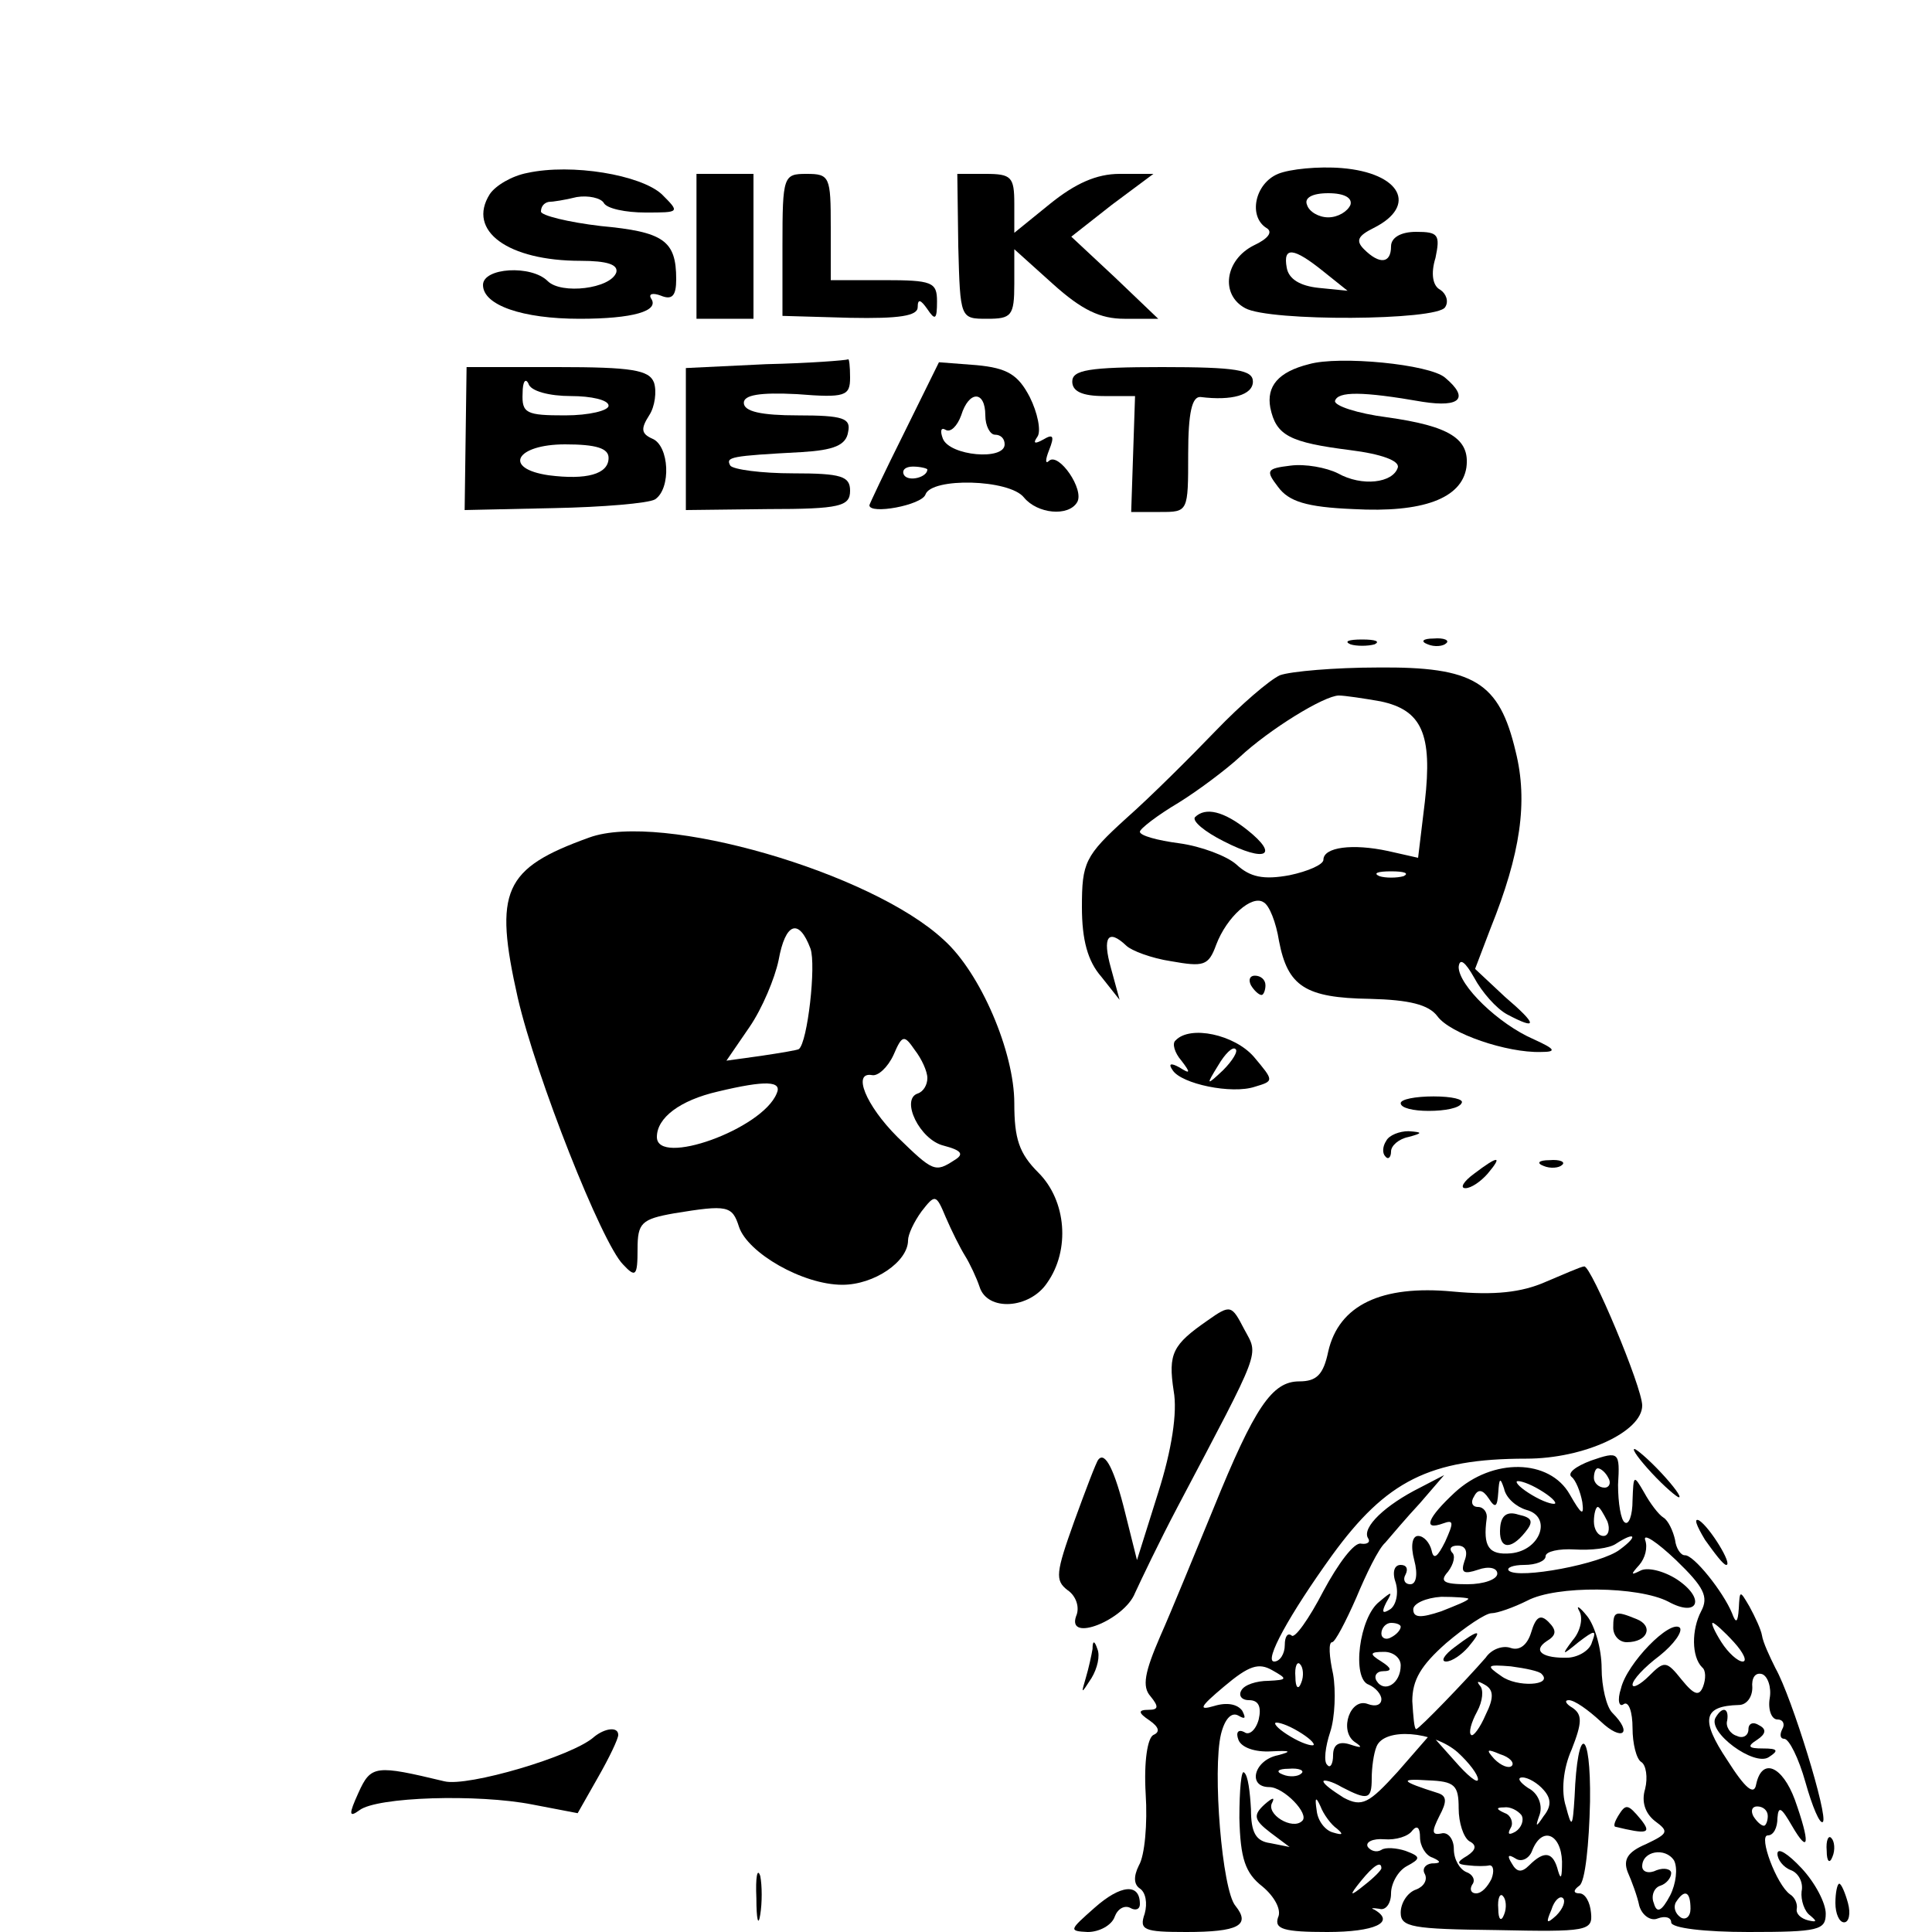 <?xml version="1.0" standalone="no"?>
<!DOCTYPE svg PUBLIC "-//W3C//DTD SVG 20010904//EN"
 "http://www.w3.org/TR/2001/REC-SVG-20010904/DTD/svg10.dtd">
<svg version="1.0" xmlns="http://www.w3.org/2000/svg"
 width="200pt" height="200pt" viewBox="0 0 200 200"
 preserveAspectRatio="xMidYMid meet">

<g transform="translate(0,200) scale(0.1,-0.1)"
fill="#000000" stroke="none">
<path d="M546 1821 c-16 -3 -33 -13 -39 -22 -24 -38 19 -69 94 -69 28 0 39 -4
37 -12 -6 -17 -57 -23 -71 -9 -17 17 -67 14 -67 -4 0 -21 41 -35 100 -35 55 0
83 8 74 21 -3 5 2 6 10 3 12 -5 16 0 16 17 0 40 -13 49 -78 55 -34 4 -62 11
-62 15 0 5 3 9 8 10 4 0 17 2 29 5 12 2 25 -1 28 -6 3 -6 23 -10 43 -10 36 0
36 0 17 19 -22 20 -93 32 -139 22z"/>
<path d="M1323 1820 c-24 -10 -31 -44 -12 -56 7 -4 2 -11 -13 -18 -30 -15 -35
-51 -9 -65 25 -14 199 -13 207 1 4 6 1 14 -5 18 -8 4 -10 17 -5 33 5 24 3 27
-20 27 -16 0 -26 -6 -26 -15 0 -18 -12 -19 -28 -3 -9 9 -6 14 10 22 46 23 28
57 -33 62 -24 2 -54 -1 -66 -6z m75 -32 c-3 -7 -13 -13 -23 -13 -10 0 -20 6
-22 13 -3 7 5 12 22 12 17 0 25 -5 23 -12z m-28 -69 l25 -20 -30 3 c-19 2 -31
9 -33 21 -4 22 7 21 38 -4z"/>
<path d="M721 1745 l0 -75 30 0 29 0 0 75 0 75 -29 0 -30 0 0 -75z"/>
<path d="M810 1746 l0 -73 70 -2 c51 -1 70 2 70 11 0 9 3 8 10 -2 8 -12 10
-11 10 8 0 20 -5 22 -55 22 l-55 0 0 55 c0 52 -1 55 -25 55 -24 0 -25 -2 -25
-74z"/>
<path d="M992 1745 c2 -75 2 -75 30 -75 25 0 28 3 28 36 l0 36 40 -36 c30 -27
49 -36 74 -36 l35 0 -45 43 -45 42 42 33 43 32 -35 0 c-24 0 -46 -10 -72 -31
l-37 -30 0 30 c0 28 -3 31 -30 31 l-29 0 1 -75z"/>
<path d="M793 1623 l-83 -4 0 -73 0 -74 85 1 c75 0 85 3 85 19 0 15 -9 18 -59
18 -33 0 -62 4 -65 8 -5 9 0 10 74 14 33 2 46 7 48 21 3 14 -5 17 -52 17 -38
0 -56 4 -56 13 0 8 16 11 55 9 50 -4 55 -2 55 17 0 12 -1 20 -2 19 -2 -1 -40
-4 -85 -5z"/>
<path d="M936 1552 c-20 -40 -36 -74 -36 -75 0 -10 54 0 58 11 6 18 87 16 102
-3 14 -17 46 -20 55 -5 8 13 -19 52 -29 43 -4 -4 -4 1 0 11 6 15 4 17 -6 11
-9 -5 -11 -4 -6 3 4 6 0 25 -8 41 -12 23 -23 30 -55 33 l-39 3 -36 -73z m84
18 c0 -11 5 -20 10 -20 6 0 10 -4 10 -10 0 -17 -57 -12 -64 6 -3 8 -2 12 3 9
5 -3 12 4 16 15 8 26 25 26 25 0z m-60 -56 c0 -8 -19 -13 -24 -6 -3 5 1 9 9 9
8 0 15 -2 15 -3z"/>
<path d="M1355 1623 c-32 -8 -44 -23 -40 -45 6 -29 20 -36 83 -44 32 -4 51
-11 49 -18 -5 -16 -37 -20 -62 -6 -12 6 -34 10 -49 8 -25 -3 -26 -5 -13 -22
11 -15 29 -21 78 -23 72 -4 112 11 117 43 4 30 -18 43 -82 52 -31 4 -55 12
-54 17 3 10 28 10 91 -1 39 -6 48 4 23 25 -16 14 -110 23 -141 14z"/>
<path d="M482 1546 l-1 -74 92 2 c51 1 98 5 105 9 17 11 15 56 -3 63 -11 5
-12 10 -3 24 6 9 8 25 5 34 -5 13 -23 16 -100 16 l-94 0 -1 -74z m109 44 c21
0 39 -4 39 -10 0 -5 -20 -10 -45 -10 -40 0 -45 2 -44 23 0 12 3 16 6 10 2 -8
22 -13 44 -13z m39 -64 c0 -17 -23 -23 -62 -18 -48 7 -34 32 17 32 32 0 45 -4
45 -14z"/>
<path d="M1110 1605 c0 -10 10 -15 33 -15 l32 0 -2 -60 -2 -60 30 0 c29 0 29
0 29 60 0 43 4 60 13 59 32 -4 54 2 54 16 0 12 -17 15 -94 15 -76 0 -93 -3
-93 -15z"/>
<path d="M1398 1333 c6 -2 18 -2 25 0 6 3 1 5 -13 5 -14 0 -19 -2 -12 -5z"/>
<path d="M1478 1333 c7 -3 16 -2 19 1 4 3 -2 6 -13 5 -11 0 -14 -3 -6 -6z"/>
<path d="M1325 1301 c-11 -5 -41 -31 -66 -57 -26 -27 -67 -68 -93 -91 -43 -39
-46 -46 -46 -92 0 -34 6 -56 20 -72 l19 -24 -9 33 c-9 32 -3 41 16 23 5 -5 26
-13 46 -16 34 -6 39 -5 47 17 11 29 37 52 49 44 6 -3 13 -21 16 -40 9 -47 27
-59 94 -60 41 -1 61 -6 70 -18 13 -18 72 -38 107 -37 17 0 15 3 -7 13 -37 16
-78 56 -78 75 1 10 7 5 16 -11 8 -15 23 -32 34 -38 32 -17 32 -11 -2 18 l-31
29 16 42 c31 77 39 131 26 183 -17 72 -43 88 -143 87 -44 0 -90 -4 -101 -8z
m104 -27 c43 -9 54 -34 46 -104 l-7 -58 -31 7 c-37 8 -67 4 -67 -9 0 -5 -16
-12 -35 -16 -27 -5 -41 -2 -55 11 -10 9 -37 19 -59 22 -23 3 -41 8 -41 12 0 3
18 17 40 30 21 13 50 35 63 47 31 29 88 64 103 64 6 0 26 -3 43 -6z m24 -181
c-7 -2 -19 -2 -25 0 -7 3 -2 5 12 5 14 0 19 -2 13 -5z"/>
<path d="M1237 1154 c-3 -4 10 -15 30 -25 43 -22 58 -15 24 12 -24 19 -43 24
-54 13z"/>
<path d="M610 1133 c-89 -32 -99 -55 -74 -166 19 -82 87 -254 109 -276 13 -14
15 -12 15 16 0 27 4 31 38 37 55 9 60 8 67 -14 9 -27 66 -60 107 -60 33 0 68
24 68 46 0 6 6 19 14 30 14 18 15 18 25 -6 6 -14 15 -32 20 -40 5 -8 12 -23
15 -32 8 -26 52 -23 70 4 24 34 20 85 -9 114 -20 20 -25 35 -25 72 0 53 -35
135 -73 169 -75 70 -293 133 -367 106z m229 -115 c6 -17 -3 -97 -12 -104 -1
-1 -19 -4 -39 -7 l-36 -5 24 35 c13 19 26 50 30 69 7 39 21 44 33 12z m121
-134 c0 -7 -4 -14 -10 -16 -18 -6 2 -48 27 -54 19 -5 21 -9 11 -15 -20 -13
-22 -12 -59 24 -33 33 -47 68 -26 64 6 -1 16 8 22 21 9 21 11 21 22 5 7 -9 13
-22 13 -29z m-156 -16 c-15 -37 -124 -76 -124 -45 0 20 24 38 63 47 50 12 67
11 61 -2z"/>
<path d="M1295 980 c3 -5 8 -10 11 -10 2 0 4 5 4 10 0 6 -5 10 -11 10 -5 0 -7
-4 -4 -10z"/>
<path d="M1217 923 c-4 -3 -1 -13 6 -21 10 -13 9 -14 -2 -7 -9 5 -12 4 -7 -3
9 -14 61 -25 85 -17 20 6 20 6 -1 31 -20 23 -66 33 -81 17z m49 -31 c-17 -16
-18 -16 -5 5 7 12 15 20 18 17 3 -2 -3 -12 -13 -22z"/>
<path d="M1450 858 c0 -5 13 -8 29 -8 17 0 32 3 34 8 3 4 -10 7 -29 7 -19 0
-34 -3 -34 -7z"/>
<path d="M1435 819 c-4 -6 -4 -13 -1 -16 3 -4 6 -1 6 5 0 6 8 13 18 15 15 4
15 5 0 6 -9 0 -20 -4 -23 -10z"/>
<path d="M1526 785 c-11 -8 -15 -15 -9 -15 6 0 16 7 23 15 16 19 11 19 -14 0z"/>
<path d="M1598 793 c7 -3 16 -2 19 1 4 3 -2 6 -13 5 -11 0 -14 -3 -6 -6z"/>
<path d="M1600 673 c-25 -11 -53 -14 -96 -10 -74 7 -118 -14 -129 -62 -5 -24
-12 -31 -30 -31 -28 0 -46 -26 -89 -132 -19 -46 -43 -105 -55 -132 -16 -37
-19 -52 -10 -62 9 -11 8 -14 -2 -14 -11 0 -11 -3 1 -11 10 -7 11 -12 4 -15 -6
-3 -10 -27 -8 -61 2 -31 -1 -64 -7 -74 -6 -12 -5 -20 1 -24 6 -4 8 -15 5 -26
-6 -17 -1 -19 43 -19 54 0 67 7 51 27 -14 16 -24 141 -15 178 4 16 11 23 18
19 7 -4 8 -3 4 5 -5 7 -16 9 -29 5 -17 -5 -15 -1 10 20 26 22 36 25 50 17 16
-9 16 -10 -4 -11 -12 0 -25 -4 -28 -10 -3 -5 0 -10 8 -10 10 0 13 -7 10 -20
-3 -11 -10 -17 -15 -13 -6 3 -9 0 -6 -8 3 -8 17 -13 34 -12 20 1 22 0 7 -4
-25 -5 -32 -33 -9 -33 15 0 42 -28 34 -35 -10 -10 -38 7 -31 19 3 6 0 5 -8 -2
-12 -11 -11 -16 6 -29 l20 -15 -20 4 c-15 2 -20 11 -20 35 -1 18 -3 35 -7 38
-3 4 -5 -18 -5 -47 1 -42 6 -57 24 -71 12 -10 20 -24 16 -32 -4 -12 6 -15 51
-15 49 0 71 10 49 23 -5 2 -2 2 5 1 6 -2 12 5 12 16 0 10 7 23 16 28 15 8 15
10 -1 16 -9 3 -21 4 -25 1 -5 -3 -11 -1 -14 3 -3 5 5 9 17 8 12 -1 25 3 29 9
5 6 8 3 8 -7 0 -9 6 -19 13 -21 9 -4 9 -6 -1 -6 -7 -1 -10 -6 -7 -11 3 -6 -1
-13 -9 -16 -9 -3 -16 -14 -16 -24 0 -15 12 -17 99 -18 94 -2 100 -1 98 18 -1
11 -6 20 -12 20 -6 0 -7 3 0 8 6 4 10 43 11 87 1 77 -13 81 -16 5 -2 -32 -3
-33 -9 -10 -5 15 -3 39 6 59 11 28 11 36 1 43 -7 4 -9 8 -4 8 6 0 20 -10 33
-22 22 -21 34 -13 12 9 -6 6 -11 27 -11 46 0 20 -7 44 -15 54 -8 10 -12 12 -8
5 4 -7 1 -21 -7 -30 -12 -16 -11 -16 6 -2 17 13 19 13 14 0 -2 -8 -13 -15 -24
-16 -27 -1 -38 7 -23 17 10 6 11 11 2 20 -8 8 -13 6 -18 -11 -4 -13 -12 -19
-21 -16 -8 3 -20 -1 -26 -10 -20 -23 -69 -74 -72 -74 -2 0 -3 13 -4 29 0 22 9
37 35 60 20 17 41 31 47 31 6 0 23 6 37 13 30 16 115 15 146 -1 31 -17 39 3 9
23 -14 9 -31 13 -38 9 -10 -5 -10 -4 -1 6 6 7 9 18 6 26 -2 7 12 -2 32 -21 29
-28 34 -38 26 -53 -10 -19 -10 -47 1 -58 4 -3 4 -12 1 -20 -4 -10 -9 -9 -22 7
-16 20 -18 20 -34 4 -9 -9 -17 -13 -17 -9 0 5 12 18 28 30 15 12 24 25 21 29
-10 9 -55 -37 -61 -63 -4 -12 -2 -20 3 -16 5 3 9 -8 9 -25 0 -16 4 -32 9 -35
5 -3 7 -16 4 -28 -4 -13 0 -25 10 -33 15 -11 14 -13 -9 -24 -19 -8 -24 -16
-19 -29 4 -9 10 -25 12 -35 3 -10 12 -16 19 -13 8 3 14 1 14 -4 0 -6 35 -10
80 -10 73 0 80 2 80 19 0 11 -11 32 -25 47 -14 15 -25 22 -25 15 0 -6 6 -14
14 -17 8 -3 13 -13 11 -22 -1 -9 3 -21 9 -25 7 -6 7 -7 -2 -5 -8 2 -13 7 -12
12 1 5 -2 12 -7 15 -14 10 -33 61 -23 61 6 0 10 8 10 18 1 13 4 11 15 -8 18
-31 19 -18 3 27 -13 35 -34 44 -40 16 -2 -12 -11 -5 -30 25 -28 42 -25 56 12
57 8 0 14 8 14 18 -1 10 3 16 10 14 6 -2 10 -14 8 -25 -2 -12 2 -22 8 -22 6 0
8 -5 5 -10 -3 -6 -2 -10 2 -10 5 0 15 -20 22 -45 7 -25 15 -44 18 -41 6 5 -32
129 -49 159 -6 12 -13 27 -14 34 -1 6 -7 19 -13 30 -10 17 -10 17 -11 -2 -1
-15 -3 -16 -7 -5 -9 22 -40 61 -49 60 -4 0 -9 7 -10 16 -2 9 -7 20 -12 23 -5
3 -14 15 -20 26 -11 19 -11 18 -12 -8 0 -16 -4 -26 -8 -23 -4 2 -7 20 -7 39 2
34 1 35 -28 25 -16 -6 -25 -13 -20 -17 4 -3 9 -15 11 -26 2 -15 -1 -13 -13 8
-21 37 -80 38 -119 2 -28 -26 -34 -40 -12 -32 11 4 11 1 2 -19 -8 -16 -12 -19
-14 -9 -2 8 -8 15 -14 15 -6 0 -8 -10 -4 -25 4 -15 2 -25 -4 -25 -6 0 -8 5 -5
10 3 6 1 10 -5 10 -7 0 -9 -8 -5 -19 3 -11 0 -23 -6 -27 -8 -5 -9 -3 -4 7 7
12 6 12 -7 1 -21 -16 -29 -80 -11 -86 7 -3 13 -10 13 -15 0 -6 -6 -8 -14 -5
-18 7 -30 -27 -14 -39 9 -6 8 -7 -4 -3 -12 4 -18 0 -18 -11 0 -9 -3 -14 -6
-10 -4 3 -2 19 3 34 5 15 6 43 3 60 -4 18 -5 33 -1 33 3 0 14 21 25 46 10 24
23 51 30 57 6 7 22 26 36 41 l25 29 -25 -13 c-36 -18 -60 -41 -54 -52 3 -4 0
-7 -7 -6 -7 2 -24 -21 -39 -49 -15 -29 -30 -50 -33 -46 -4 3 -7 -1 -7 -10 0
-9 -5 -17 -11 -17 -11 0 16 49 60 110 56 77 101 100 201 100 60 0 120 28 120
55 0 19 -53 145 -60 144 -3 0 -21 -8 -40 -16z m65 -203 c3 -5 1 -10 -4 -10 -6
0 -11 5 -11 10 0 6 2 10 4 10 3 0 8 -4 11 -10z m-85 -33 c27 -7 15 -42 -16
-45 -23 -2 -29 7 -25 36 1 6 -3 12 -9 12 -6 0 -8 5 -4 11 4 8 9 7 15 -2 7 -11
9 -9 10 6 1 15 2 16 6 4 2 -10 13 -19 23 -22z m30 7 c0 -2 -9 0 -20 6 -11 6
-20 13 -20 16 0 2 9 0 20 -6 11 -6 20 -13 20 -16z m54 -19 c3 -8 1 -15 -4 -15
-6 0 -10 7 -10 15 0 8 2 15 4 15 2 0 6 -7 10 -15z m13 -29 c-19 -15 -105 -31
-115 -22 -3 3 4 6 16 6 12 0 22 4 22 9 0 5 14 8 30 7 17 -1 36 1 43 6 20 13
23 8 4 -6z m-161 -12 c-4 -12 -1 -14 14 -9 11 4 20 2 20 -4 0 -6 -14 -11 -31
-11 -25 0 -29 3 -20 13 6 8 8 17 4 20 -3 4 -1 7 6 7 8 0 11 -6 7 -16z m4 -39
c0 -2 -13 -7 -28 -13 -21 -7 -29 -7 -29 2 0 6 13 12 29 13 15 0 28 -1 28 -2z
m-70 -29 c0 -3 -4 -8 -10 -11 -5 -3 -10 -1 -10 4 0 6 5 11 10 11 6 0 10 -2 10
-4z m345 -16 c10 -11 14 -20 9 -20 -5 0 -15 9 -22 20 -7 11 -11 20 -9 20 2 0
12 -9 22 -20z m-345 -24 c0 -19 -17 -29 -25 -16 -3 5 0 10 7 10 9 0 9 3 -2 10
-13 8 -12 10 3 10 9 0 17 -6 17 -14z m-103 -18 c-3 -8 -6 -5 -6 6 -1 11 2 17
5 13 3 -3 4 -12 1 -19z m249 9 c12 -12 -26 -14 -42 -2 -16 11 -15 12 10 10 15
-2 30 -5 32 -8z m-58 -42 c-6 -14 -13 -23 -15 -21 -3 2 0 13 6 24 6 11 7 23 3
27 -4 5 -2 5 5 1 9 -5 10 -13 1 -31z m-178 -31 c0 -2 -9 0 -20 6 -11 6 -20 13
-20 16 0 2 9 0 20 -6 11 -6 20 -13 20 -16z m149 -8 c12 -11 21 -23 21 -28 0
-5 -11 4 -24 19 l-25 28 -34 -39 c-30 -33 -37 -37 -56 -27 -11 7 -21 14 -21
17 0 2 9 0 19 -6 27 -14 31 -13 31 9 0 11 2 26 5 33 8 20 59 16 84 -6z m56
-14 c-3 -3 -11 0 -18 7 -9 10 -8 11 6 5 10 -3 15 -9 12 -12z m-218 -8 c-3 -3
-12 -4 -19 -1 -8 3 -5 6 6 6 11 1 17 -2 13 -5z m163 -36 c0 -15 5 -30 11 -34
8 -4 7 -9 -2 -15 -12 -7 -11 -9 1 -10 8 -1 18 -1 22 0 4 0 5 -6 2 -14 -4 -8
-10 -15 -16 -15 -5 0 -7 4 -4 9 4 5 0 11 -6 13 -7 3 -13 13 -13 24 0 10 -6 18
-13 16 -10 -2 -10 2 -2 18 8 15 8 21 -2 24 -38 12 -40 15 -10 13 28 -1 32 -5
32 -29z m88 19 c8 -9 8 -17 0 -27 -8 -12 -9 -12 -4 2 3 10 -2 22 -12 27 -9 6
-12 11 -6 11 6 0 16 -6 22 -13z m-214 -40 c7 -6 6 -7 -4 -4 -8 2 -16 12 -17
23 -2 13 -1 15 4 4 3 -8 11 -19 17 -23z m191 14 c3 -5 0 -13 -6 -17 -7 -4 -9
-3 -5 4 3 5 0 13 -6 15 -9 4 -10 6 -1 6 6 1 14 -3 18 -8z m255 -1 c0 -5 -2
-10 -4 -10 -3 0 -8 5 -11 10 -3 6 -1 10 4 10 6 0 11 -4 11 -10z m-213 -47 c0
-16 -1 -20 -4 -10 -5 20 -14 22 -30 6 -8 -8 -13 -7 -18 2 -5 8 -4 10 4 5 6 -4
14 0 17 8 10 26 30 18 31 -11z m112 -35 c-9 -17 -14 -19 -17 -8 -3 7 0 16 7
18 6 2 11 8 11 13 0 4 -7 6 -15 3 -8 -4 -15 -2 -15 4 0 16 24 20 33 6 4 -8 2
-24 -4 -36z m-299 28 c0 -2 -8 -10 -17 -17 -16 -13 -17 -12 -4 4 13 16 21 21
21 13z m127 -48 c-3 -8 -6 -5 -6 6 -1 11 2 17 5 13 3 -3 4 -12 1 -19z m54 -1
c-10 -9 -11 -8 -5 6 3 10 9 15 12 12 3 -3 0 -11 -7 -18z m139 7 c0 -8 -5 -12
-10 -9 -6 4 -8 11 -5 16 9 14 15 11 15 -7z"/>
<path d="M1553 419 c-2 -22 10 -25 26 -5 9 11 7 15 -7 18 -12 4 -18 -1 -19
-13z"/>
<path d="M1250 633 c-36 -25 -41 -34 -35 -73 4 -22 -2 -61 -16 -105 l-22 -70
-12 48 c-11 45 -21 65 -28 56 -2 -2 -13 -31 -25 -64 -19 -53 -20 -61 -7 -71 9
-6 13 -18 9 -27 -10 -28 50 -4 61 24 6 13 25 53 44 89 88 167 84 156 69 184
-13 25 -14 26 -38 9z"/>
<path d="M1710 475 c13 -14 26 -25 28 -25 3 0 -5 11 -18 25 -13 14 -26 25 -28
25 -3 0 5 -11 18 -25z"/>
<path d="M1765 406 c10 -14 19 -26 22 -26 7 0 -17 39 -28 46 -6 3 -3 -5 6 -20z"/>
<path d="M1670 315 c0 -8 6 -15 14 -15 22 0 28 17 10 24 -22 9 -24 8 -24 -9z"/>
<path d="M1506 295 c-11 -8 -15 -15 -9 -15 6 0 16 7 23 15 16 19 11 19 -14 0z"/>
<path d="M1131 293 c-1 -6 -4 -20 -7 -30 -5 -17 -5 -17 6 0 6 10 9 23 6 30 -3
9 -5 9 -5 0z"/>
<path d="M1776 222 c-9 -15 40 -51 55 -41 11 7 9 9 -6 9 -15 0 -17 2 -6 9 9 6
10 11 2 15 -6 4 -11 2 -11 -4 0 -7 -6 -10 -12 -7 -7 2 -12 10 -10 16 2 13 -5
15 -12 3z"/>
<path d="M615 202 c-22 -20 -131 -52 -155 -46 -71 17 -76 17 -89 -12 -10 -22
-10 -26 1 -18 18 14 123 17 179 6 l47 -9 21 37 c12 21 21 40 21 44 0 9 -14 7
-25 -2z"/>
<path d="M1675 120 c-3 -5 -5 -10 -3 -11 33 -8 38 -7 27 7 -14 17 -16 17 -24
4z"/>
<path d="M1891 84 c0 -11 3 -14 6 -6 3 7 2 16 -1 19 -3 4 -6 -2 -5 -13z"/>
<path d="M783 35 c0 -22 2 -30 4 -17 2 12 2 30 0 40 -3 9 -5 -1 -4 -23z"/>
<path d="M1133 25 c-26 -23 -27 -24 -7 -25 12 0 25 7 28 16 3 8 10 12 16 9 5
-3 10 -2 10 4 0 22 -20 20 -47 -4z"/>
<path d="M1900 30 c0 -11 4 -20 9 -20 5 0 7 9 4 20 -3 11 -7 20 -9 20 -2 0 -4
-9 -4 -20z"/>
</g>
</svg>
